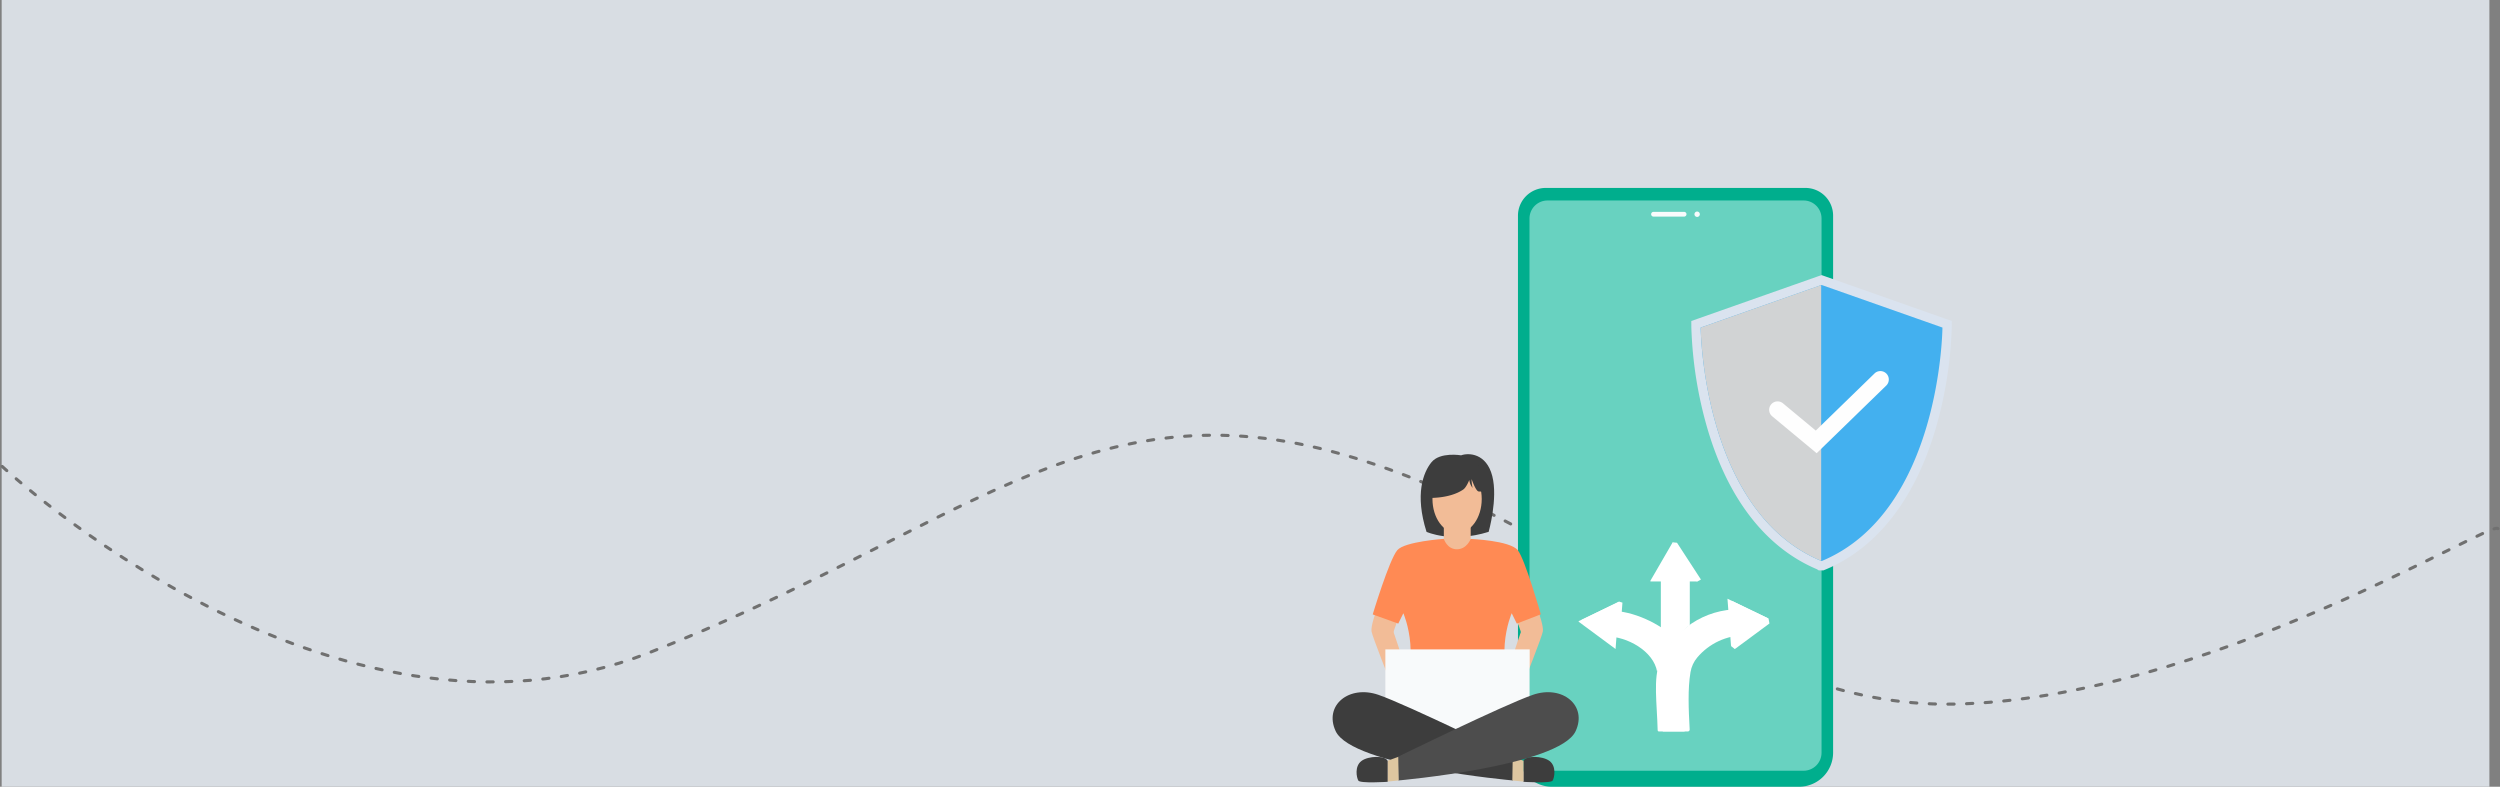 <svg xmlns="http://www.w3.org/2000/svg" xmlns:xlink="http://www.w3.org/1999/xlink" width="803.943" height="253" viewBox="0 0 803.943 253">
  <rect x="0" y="0" width="803.943" height="253" fill="#808080" stroke="none"/>
  <defs>
    <clipPath id="clip-path">
      <path id="Path_21549" data-name="Path 21549" d="M99.8,5.989a5.8,5.8,0,0,0-5.785,5.785V183.6a5.775,5.775,0,0,0,5.775,5.775h82.372a5.792,5.792,0,0,0,5.775-5.775V11.765a5.776,5.776,0,0,0-5.775-5.776Z" transform="translate(-94.017 -5.989)" fill="#68d2c0"/>
    </clipPath>
    <clipPath id="clip-path-2">
      <path id="Path_21561" data-name="Path 21561" d="M27.062,171.206c-2.642,3.14-7.914,20.67-7.914,20.67l8.213,2.955,1.644-3.339s7.127,16.215-3.439,30.37C15.761,235,42.518,232.568,46.425,232.15c3.906.418,30.663,2.848,20.859-10.288-10.566-14.156-3.439-30.37-3.439-30.37l1.644,3.339,7.725-2.991S68.087,174,65.788,171.206c-2.558-3.106-15.118-3.6-15.118-3.6s-1.263,3.323-4.453,3.323-4.2-3.356-4.2-3.356-12.625.871-14.953,3.638" transform="translate(-19.148 -167.568)" fill="#ff8a54"/>
    </clipPath>
    <clipPath id="clip-path-3">
      <path id="Path_21574" data-name="Path 21574" d="M289.981,1.878l-39.9,14.069.006,1.066c.019,2.449.888,60.069,39.6,76.379l.31.208h.764l.275-.115c38.9-16.113,39.781-74.014,39.8-76.47l.01-1.068L290.467,1.717Z" transform="translate(-250.076 -1.717)" fill="#43b0ef"/>
    </clipPath>
    <clipPath id="clip-path-4">
      <rect id="Rectangle_13253" data-name="Rectangle 13253" width="38.756" height="88.714" fill="none"/>
    </clipPath>
    <clipPath id="clip-path-5">
      <path id="Path_21742" data-name="Path 21742" d="M1111.419,1.6l-6.46,11.154h11.578l2.537.745,1.105-.617-7.691-11.825-1.4-.14Z" transform="translate(-1104.959 -0.918)" fill="#fff"/>
    </clipPath>
    <clipPath id="clip-path-6">
      <path id="Path_21744" data-name="Path 21744" d="M1063.472.021,1056.3,12.4a.144.144,0,0,0,.125.216h15.033L1063.541.02a.04.04,0,0,0-.069,0" transform="translate(-1056.281 -0.001)" fill="#fff"/>
    </clipPath>
    <clipPath id="clip-path-7">
      <path id="Path_21735" data-name="Path 21735" d="M435.74,1015.849q.3-.009.6-.009c6.2,0,12.213,3.5,15.877,7.924,1.015-2.134,3.118-3.538,4.107-5.708l1-1.123c-5.015-4.757-13.5-8.871-20.945-8.881Z" transform="translate(-435.74 -1008.051)" fill="#fff"/>
    </clipPath>
    <clipPath id="clip-path-8">
      <path id="Path_21736" data-name="Path 21736" d="M45.766,879.957l1.713,1.281H58.36l.516-6.813-1.059-.323Z" transform="translate(-45.766 -874.102)" fill="#fff"/>
    </clipPath>
    <clipPath id="clip-path-9">
      <path id="Path_21737" data-name="Path 21737" d="M.075,880.359a.132.132,0,0,0-.021.225l11.84,8.757L13.05,874.1Z" transform="translate(0 -874.102)" fill="#fff"/>
    </clipPath>
    <clipPath id="clip-path-10">
      <path id="Path_21738" data-name="Path 21738" d="M384.375,1037.251q.3-.009.6-.009c6.538,0,15.135,4.676,16.276,11.4,1.121-2.543,3.2-7.675,4.993-9.758a30.505,30.505,0,0,0-21.229-9.432Z" transform="translate(-384.375 -1029.453)" fill="#fff"/>
    </clipPath>
    <clipPath id="clip-path-11">
      <path id="Path_21743" data-name="Path 21743" d="M1277.116,496.686v14.345c1.264,1.033,1.42,5.083,2.57,6.342,1.277-1.244,3.708-3.872,5.309-4.825V496.686Z" transform="translate(-1277.116 -496.686)" fill="#fff"/>
    </clipPath>
    <clipPath id="clip-path-12">
      <path id="Path_21745" data-name="Path 21745" d="M1211.518,531.414v16.941a25.673,25.673,0,0,1,3.671,3.77c1.277-1.244,2.776-3.795,4.335-4.779V531.414Z" transform="translate(-1211.518 -531.414)" fill="#fff"/>
    </clipPath>
    <clipPath id="clip-path-13">
      <path id="Path_21747" data-name="Path 21747" d="M1216.219,1036.1h0a.03.03,0,0,1,0,0l-.012.028h.005c-2.245,4.931-.9,13.277-.722,21.834h8.023a.615.615,0,0,0,.614-.648c-.35-6.487-.651-13.013.268-18.463a9.83,9.83,0,0,1,2.174-4.691,20.08,20.08,0,0,1,15.412-7.136c.2,0,.4,0,.6,0l-.64-7.662c-11.553.016-21.446,6.492-25.723,16.73" transform="translate(-1214.929 -1019.369)" fill="#fff"/>
    </clipPath>
    <clipPath id="clip-path-14">
      <path id="Path_21748" data-name="Path 21748" d="M1166.227,986.655a27.305,27.305,0,0,0-25.547,17.043h0l-.012.027h.005c-2.21,4.945-.939,13.261-.731,21.835a.414.414,0,0,0,.414.4h8.129a.189.189,0,0,0,.189-.2c-.369-7.09-.793-13.324.174-19.217a10.213,10.213,0,0,1,2.213-4.866,19.934,19.934,0,0,1,15.381-7.232c.132,0,.262,0,.393,0a.189.189,0,0,0,.19-.2l-.609-7.42a.189.189,0,0,0-.188-.174h0" transform="translate(-1139.39 -986.655)" fill="#fff"/>
    </clipPath>
    <clipPath id="clip-path-15">
      <path id="Path_21749" data-name="Path 21749" d="M2246.571,876.136l-.2.093-.94,3.8,1.2.963.3-.22v.005l10.8-7.986.01-.008h0l.03-.022-.286-1.577-.027-.013-.005-.029-.028.013-11.647-5.617Z" transform="translate(-2245.427 -865.542)" fill="#fff"/>
    </clipPath>
    <clipPath id="clip-path-16">
      <path id="Path_21750" data-name="Path 21750" d="M2193.662,846.537l12.016-8.887-13.171-6.352Z" transform="translate(-2192.507 -831.298)" fill="#fff"/>
    </clipPath>
  </defs>
  <g id="Group_32699" data-name="Group 32699" transform="translate(0.538)">
    <rect id="Rectangle_12169" data-name="Rectangle 12169" width="800" height="253" fill="#D8DDE3"/>
    <path id="Path_17974" data-name="Path 17974" d="M4835.669,3900.215s106.368,99.729,208.021,59.906c97.892-38.35,139.732-85.855,219.441-64.756s127.582,82.59,200.055,81.273c80.75-1.466,173.446-59.583,175.048-56.424" transform="translate(-4835.5 -3750.215)" fill="none" stroke="#707070" stroke-linecap="round" stroke-width="1" stroke-dasharray="2 4"/>
    <g id="Group_32643" data-name="Group 32643" transform="translate(14343 13381.611)">
      <g id="Group_32630" data-name="Group 32630" transform="translate(-13915 -13321.176)">
        <path id="Path_21548" data-name="Path 21548" d="M180.953,0H97.418A8.934,8.934,0,0,0,88.51,8.908v172.72a10.936,10.936,0,0,0,10.936,10.936h79.465a10.976,10.976,0,0,0,10.943-10.943V8.9a8.9,8.9,0,0,0-8.9-8.9" transform="translate(-28.907 0)" fill="#00ae8d"/>
        <g id="Group_32376" data-name="Group 32376" transform="translate(63.311 4.033)" clip-path="url(#clip-path)">
          <rect id="Rectangle_13234" data-name="Rectangle 13234" width="93.922" height="183.382" transform="translate(0 0)" fill="#68d2c0"/>
        </g>
        <path id="Path_21550" data-name="Path 21550" d="M162.755,11.372h-9.839a.764.764,0,1,0,0,1.527h9.839a.764.764,0,0,0,0-1.527m4.165-.1a.865.865,0,1,0,.863.867.864.864,0,0,0-.863-.867" transform="translate(-49.693 -3.68)" fill="#f9fbfc"/>
        <path id="Path_21554" data-name="Path 21554" d="M48.388,232.925s-22.138,1.344-22.678-.941,3.195-12.133,6.57-20.8.539-16.939-2.835-23.292-3.433-12.512.617-16.242,18.147-3.42,18.147-3.42,14.308-.807,18.358,2.925,3.78,10.385.4,16.737-6.209,14.62-2.834,23.292,7.109,18.519,6.57,20.8-22.679.941-22.679.941Z" transform="translate(-8.38 -54.919)" fill="#f2bc97"/>
        <path id="Path_21555" data-name="Path 21555" d="M82.112,170.858a3.944,3.944,0,0,1,3.212,2.442c2.5,5.859,10.562,25.618,6.314,27.543-4.993,2.264-11.085-15.635-12.18-21.007-.914-4.477-.815-9.252,2.654-8.978" transform="translate(-25.791 -55.798)" fill="#f2bc97"/>
        <path id="Path_21556" data-name="Path 21556" d="M93.788,203.391s1.445,3.987,1.2,5.632-6.18,16.6-6.18,16.6l-4.984-1.778s4.2-13.923,4.17-14.3-1.18-3.489-1.18-3.489Z" transform="translate(-27.376 -66.427)" fill="#f2bc97"/>
        <path id="Path_21557" data-name="Path 21557" d="M19.769,203.391s-1.445,3.987-1.2,5.632,6.18,16.6,6.18,16.6l4.985-1.778s-4.2-13.923-4.17-14.3,1.18-3.489,1.18-3.489Z" transform="translate(-6.057 -66.427)" fill="#f2bc97"/>
        <path id="Path_21558" data-name="Path 21558" d="M23.119,207.327a3.891,3.891,0,0,1,2.771,2.6c2.073,5.938,9.3,27.16,7.295,29-2.329,2.143-13.64-27.725-13.24-29.5a2.621,2.621,0,0,1,3.174-2.106" transform="translate(-6.51 -67.691)" fill="#f2bc97"/>
        <path id="Path_21559" data-name="Path 21559" d="M43.935,152.126s8.024,3.708,19.978,0c0,0,3.044-10.665,1.162-17.97s-7.582-7.527-10.017-6.641c0,0-6.752-1.162-9.519,2.213-2.648,3.23-5.424,10.333-1.6,22.4" transform="translate(-13.737 -41.528)" fill="#3d3d3d"/>
        <rect id="Rectangle_13248" data-name="Rectangle 13248" width="8.632" height="9.035" transform="translate(35.767 108.038)" fill="#f2bc97"/>
        <path id="Path_21560" data-name="Path 21560" d="M63.524,143.246c0,6.051-3.547,10.957-7.921,10.957s-7.921-4.906-7.921-10.957,3.546-10.957,7.921-10.957,7.921,4.906,7.921,10.957" transform="translate(-15.573 -43.206)" fill="#f2bc97"/>
        <g id="Group_32380" data-name="Group 32380" transform="translate(12.895 112.84)" clip-path="url(#clip-path-2)">
          <rect id="Rectangle_13250" data-name="Rectangle 13250" width="61.328" height="67.43" transform="translate(-3.387 0)" fill="#ff8a54"/>
        </g>
        <path id="Path_21562" data-name="Path 21562" d="M30.844,247.257c-2.294,1.543.816,5.2,1.923,6.41,1.8,1.968,5.4,2.9,6.195,2.2s-3.578-4.938-3.532-5.25,2.372,1.545,3.048.809-2.084-3.589-3.622-4.292-2.574-.848-4.012.12" transform="translate(-9.804 -80.53)" fill="#f2bc97"/>
        <path id="Path_21563" data-name="Path 21563" d="M89.273,207.327a3.891,3.891,0,0,0-2.771,2.6c-2.073,5.938-9.3,27.16-7.295,29,2.329,2.143,13.64-27.725,13.24-29.5a2.621,2.621,0,0,0-3.174-2.106" transform="translate(-25.756 -67.691)" fill="#f2bc97"/>
        <path id="Path_21564" data-name="Path 21564" d="M71.58,236.361l.048.145A174.4,174.4,0,0,0,48.364,248.3a234.552,234.552,0,0,0-23.241-10.914l.048-1.022V220.374H71.58v15.987Z" transform="translate(-8.206 -71.974)" fill="#f8fafb"/>
        <path id="Path_21565" data-name="Path 21565" d="M58.019,269.194S6.224,264.6.979,253.328c-3.865-8.31,4.327-14.948,13.768-11.67s43.4,19.931,43.4,19.931Z" transform="translate(0 -78.646)" fill="#3d3d3d"/>
        <path id="Path_21566" data-name="Path 21566" d="M91.077,273v6.714s8.86.588,9.432-.4,1.257-4.573-.991-6.288-7.735-1.8-8.44-.023" transform="translate(-29.746 -88.737)" fill="#3d3d3d"/>
        <path id="Path_21567" data-name="Path 21567" d="M85.951,271.669l3.475,1.278v6.688l-3.606-.36Z" transform="translate(-28.028 -88.727)" fill="#dec6a0"/>
        <path id="Path_21568" data-name="Path 21568" d="M31.286,269.194s51.795-4.589,57.04-15.866c3.865-8.31-4.327-14.948-13.768-11.67s-43.4,19.931-43.4,19.931Z" transform="translate(-10.175 -78.646)" fill="#4d4d4d"/>
        <path id="Path_21569" data-name="Path 21569" d="M29.659,271.669l-3.475,1.278v6.688l3.606-.36Z" transform="translate(-8.552 -88.727)" fill="#dec6a0"/>
        <path id="Path_21570" data-name="Path 21570" d="M21.433,273v6.714s-8.86.588-9.432-.4-1.257-4.573.991-6.288,7.735-1.8,8.44-.023" transform="translate(-3.735 -88.737)" fill="#3d3d3d"/>
        <path id="Path_21571" data-name="Path 21571" d="M44.671,142.028s7.269.508,11.913-2.667c1.052-.719,1.956-3.095,1.956-3.095a4.974,4.974,0,0,0,1.079,2.574,11.041,11.041,0,0,1-.333-2.85s1.329,3.9,2.269,3.985,3.819,0,3.819,0l-3.989-8.925-12.714-1.333Z" transform="translate(-14.589 -42.365)" fill="#3d3d3d"/>
        <g id="Group_32393" data-name="Group 32393" transform="translate(115.35 28.036)">
          <g id="Group_32384" data-name="Group 32384" transform="translate(1.502 1.58)" clip-path="url(#clip-path-3)">
            <rect id="Rectangle_13252" data-name="Rectangle 13252" width="80.76" height="91.884" transform="translate(0 0)" fill="#43b0ef"/>
          </g>
          <path id="Path_21575" data-name="Path 21575" d="M290.953,3.823l38.876,13.7s-.45,59.183-38.876,75.1h-.013a.388.388,0,0,0-.106-.052c-38.32-15.973-38.756-75.05-38.756-75.05L290.833,3.861ZM290.978.66,290,.986l-.12.04-38.8,13.68-2.013.71.016,2.132A130.806,130.806,0,0,0,254.215,49.9c6.645,22.745,18.841,38.423,35.274,45.354l.552.365h1.494l.562-.227c16.578-6.868,28.879-22.582,35.574-45.443a130.9,130.9,0,0,0,5.148-32.4l.016-2.134-2.013-.71L291.947,1Z" transform="translate(-249.07 -0.66)" fill="#dae3ef"/>
          <g id="Group_32386" data-name="Group 32386" transform="translate(3.006 3.201)" clip-path="url(#clip-path-4)" style="mix-blend-mode: soft-light;isolation: isolate">
            <path id="Path_21577" data-name="Path 21577" d="M289.837,2.8V91.515c-38.32-15.971-38.756-75.048-38.756-75.048Z" transform="translate(-251.081 -2.801)" fill="#d1d3d4"/>
          </g>
          <path id="Path_21576" data-name="Path 21576" d="M281.084,47.712,266.792,35.838a2.709,2.709,0,0,1,3.462-4.169L280.8,40.43l18.889-18.364a2.71,2.71,0,0,1,3.779,3.886Z" transform="translate(-240.778 9.562)" fill="#fefefe"/>
        </g>
      </g>
      <g id="Group_32639" data-name="Group 32639" transform="translate(-13811.776 -13207.212)">
        <g id="Group_32439" data-name="Group 32439" transform="translate(0 0)" clip-path="url(#clip-path-5)">
          <rect id="Rectangle_13277" data-name="Rectangle 13277" width="15.427" height="12.834" transform="translate(-0.209 0.003) rotate(-0.952)" fill="#fff"/>
        </g>
      </g>
      <g id="Group_32640" data-name="Group 32640" transform="translate(-13812.839 -13207.231)">
        <g id="Group_32443" data-name="Group 32443" transform="translate(0 0)" clip-path="url(#clip-path-6)">
          <rect id="Rectangle_13279" data-name="Rectangle 13279" width="13.008" height="15.537" transform="matrix(0.026, -1, 1, 0.026, -0.364, 12.607)" fill="#fff"/>
        </g>
      </g>
      <g id="Group_32637" data-name="Group 32637" transform="translate(-13826.391 -13185.219)">
        <g id="Group_32429" data-name="Group 32429" transform="translate(0 0)" clip-path="url(#clip-path-7)">
          <rect id="Rectangle_13272" data-name="Rectangle 13272" width="22.282" height="25.723" transform="translate(-5.158 13.782) rotate(-69.481)" fill="#fff"/>
        </g>
      </g>
      <g id="Group_32641" data-name="Group 32641" transform="translate(-13834.907 -13188.144)">
        <g id="Group_32431" data-name="Group 32431" transform="translate(0 0)" clip-path="url(#clip-path-8)">
          <rect id="Rectangle_13273" data-name="Rectangle 13273" width="11.279" height="14.779" transform="translate(-2.343 6.26) rotate(-69.481)" fill="#fff"/>
        </g>
      </g>
      <g id="Group_32642" data-name="Group 32642" transform="translate(-13835.906 -13188.144)">
        <g id="Group_32433" data-name="Group 32433" transform="translate(0 0)" clip-path="url(#clip-path-9)">
          <rect id="Rectangle_13274" data-name="Rectangle 13274" width="19.839" height="19.137" transform="translate(-6.844 11.022) rotate(-58.262)" fill="#fff"/>
        </g>
      </g>
      <g id="Group_32638" data-name="Group 32638" transform="translate(-13827.512 -13184.751)">
        <g id="Group_32435" data-name="Group 32435" transform="translate(0 0)" clip-path="url(#clip-path-10)">
          <rect id="Rectangle_13275" data-name="Rectangle 13275" width="27.824" height="28.693" transform="translate(-8.585 13.879) rotate(-58.262)" fill="#fff"/>
        </g>
      </g>
      <g id="Group_32635" data-name="Group 32635" transform="translate(-13808.017 -13196.386)">
        <g id="Group_32441" data-name="Group 32441" transform="translate(0 0)" clip-path="url(#clip-path-11)">
          <rect id="Rectangle_13278" data-name="Rectangle 13278" width="8.222" height="20.815" transform="translate(-0.344 0.006) rotate(-0.952)" fill="#fff"/>
        </g>
      </g>
      <g id="Group_32636" data-name="Group 32636" transform="translate(-13809.448 -13195.627)">
        <g id="Group_32445" data-name="Group 32445" transform="translate(0)" clip-path="url(#clip-path-12)">
          <rect id="Rectangle_13280" data-name="Rectangle 13280" width="20.912" height="8.542" transform="translate(-0.539 20.697) rotate(-88.508)" fill="#fff"/>
        </g>
      </g>
      <g id="Group_32633" data-name="Group 32633" transform="translate(-13809.374 -13184.972)">
        <g id="Group_32449" data-name="Group 32449" transform="translate(0)" clip-path="url(#clip-path-13)">
          <rect id="Rectangle_13282" data-name="Rectangle 13282" width="47.974" height="46.675" transform="translate(-19.934 22.833) rotate(-50.277)" fill="#fff"/>
        </g>
      </g>
      <g id="Group_32634" data-name="Group 32634" transform="translate(-13811.024 -13185.686)">
        <g id="Group_32451" data-name="Group 32451" transform="translate(0 0)" clip-path="url(#clip-path-14)">
          <rect id="Rectangle_13283" data-name="Rectangle 13283" width="48.034" height="47.967" transform="translate(-20.582 19.828) rotate(-45.251)" fill="#fff"/>
        </g>
      </g>
      <g id="Group_32631" data-name="Group 32631" transform="translate(-13786.871 -13188.331)">
        <g id="Group_32453" data-name="Group 32453" transform="translate(0 0)" clip-path="url(#clip-path-15)">
          <rect id="Rectangle_13284" data-name="Rectangle 13284" width="19.768" height="19.181" transform="translate(-7.454 9.762) rotate(-52.636)" fill="#fff"/>
        </g>
      </g>
      <g id="Group_32632" data-name="Group 32632" transform="translate(-13788.026 -13189.078)">
        <g id="Group_32455" data-name="Group 32455" transform="translate(0 0)" clip-path="url(#clip-path-16)">
          <rect id="Rectangle_13285" data-name="Rectangle 13285" width="20.096" height="20.083" transform="translate(-7.619 7.686) rotate(-45.251)" fill="#fff"/>
        </g>
      </g>
    </g>
  </g>
</svg>
